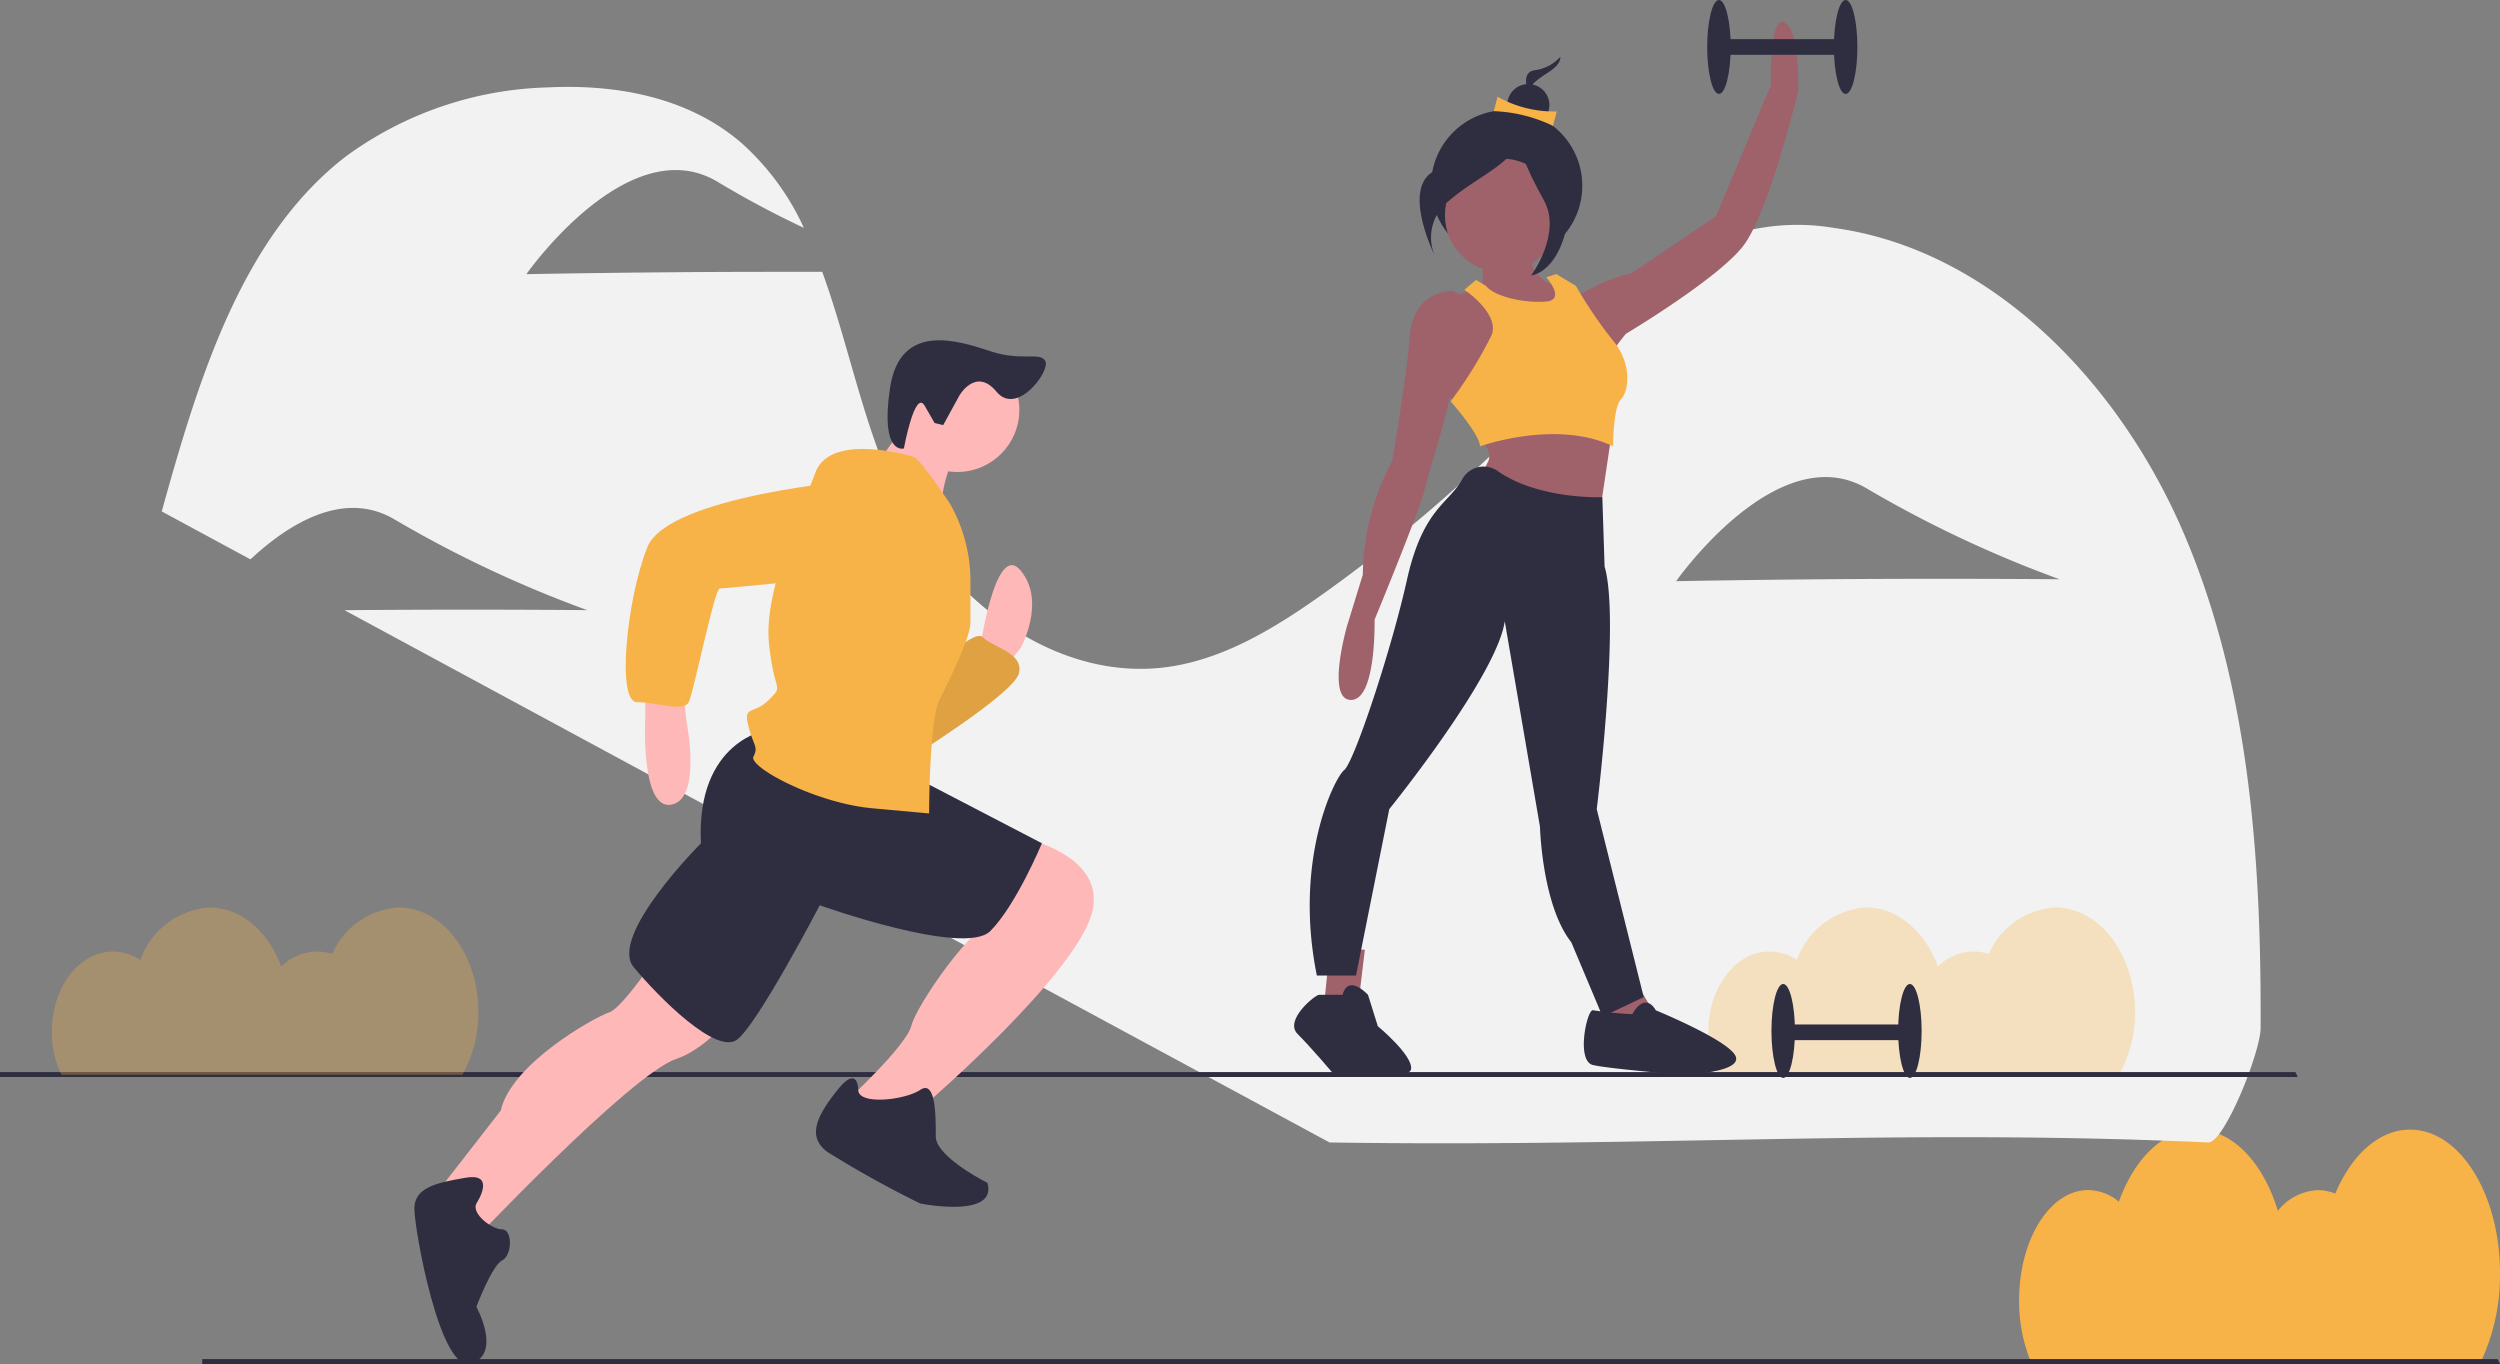 <svg xmlns="http://www.w3.org/2000/svg" width="157.271" height="85.82" viewBox="0 0 157.271 85.82"><rect x="0" y="0" width="157.271" height="85.82" fill="#808080" stroke="none"/><defs><style>.a,.c{fill:#f7b248;}.b{fill:#f2f2f2;}.c{opacity:0.3;}.d{fill:#2f2e41;}.e{fill:#ffb8b8;}.f{opacity:0.1;}.g{fill:#9f616a;}</style></defs><g transform="translate(0 0)"><path class="a" d="M975.251,658.6c0-4.99-2.532-9.036-5.656-9.036-1.963,0-3.692,1.6-4.706,4.025a2.836,2.836,0,0,0-1.081-.217,3.388,3.388,0,0,0-2.533,1.3c-.914-3.025-2.853-5.113-5.1-5.113-2.1,0-3.927,1.826-4.9,4.536a3.089,3.089,0,0,0-1.936-.728c-2.4,0-4.341,3.1-4.341,6.934a10.106,10.106,0,0,0,.684,3.734H974.11A12.853,12.853,0,0,0,975.251,658.6Z" transform="translate(-817.979 -578.501)"/><path class="b" d="M252.792,218.634C248.659,209,240.572,200.779,230.8,199.44a13.877,13.877,0,0,0-7.677.885c-3.146,1.44-5.464,4.348-7.808,7.03a96.3,96.3,0,0,1-16.547,15.025c-2.978,2.125-6.171,4.107-9.706,4.651-7.088,1.09-14.1-4.12-17.332-11.006-2.019-4.3-2.952-9.352-4.585-13.826-1.88,0-4.12,0-6.53.009-6.661.033-12.082.139-12.082.139s6.444-9.2,12.058-5.792a60.312,60.312,0,0,0,5.4,2.88,16.153,16.153,0,0,0-3.921-5.336c-3.357-2.9-7.9-3.715-12.2-3.5a22.491,22.491,0,0,0-12.735,4.374c-6.533,5.067-9.231,13.986-11.54,22.3l5.581,3.016c2.394-2.231,5.895-4.438,9.122-2.478a73.777,73.777,0,0,0,12.063,5.672s-5.378-.052-12.038-.019c-1.119.006-2.2.013-3.23.022l61.967,33.484c20.439.31,35.849-.881,55.271,0,1.013.046,3.291-5.677,3.3-7.183C257.684,239.169,256.924,228.27,252.792,218.634Zm-19.846,2.888c-6.661.033-12.082.139-12.082.139s6.444-9.2,12.058-5.792a73.781,73.781,0,0,0,12.063,5.672s-5.378-.052-12.038-.019Z" transform="translate(-115.42 -185.1)"/><path class="c" d="M845.838,557.289c0-3.629-2.246-6.57-5.018-6.57a4.848,4.848,0,0,0-4.176,2.927,3.007,3.007,0,0,0-.959-.158,3.267,3.267,0,0,0-2.247.948c-.811-2.2-2.531-3.717-4.521-3.717a4.971,4.971,0,0,0-4.351,3.3,3.12,3.12,0,0,0-1.717-.529c-2.127,0-3.851,2.257-3.851,5.042a6.2,6.2,0,0,0,.607,2.715h25.221A7.944,7.944,0,0,0,845.838,557.289Z" transform="translate(-711.528 -493.631)"/><path class="d" d="M226.55,587.547H82v-.31H226.4Z" transform="translate(-69.279 -501.742)"/><path class="d" d="M144.55,463.547H0v-.31H144.4Z" transform="translate(0 -395.794)"/><path class="e" d="M483.63,406.31s.975-7.151,2.6-5.2,0,4.876,0,4.876l-1.3,1.625-1.3-.975Z" transform="translate(-422.022 -365.219)"/><path class="a" d="M453.177,434.772s3.25-3.575,3.9-2.925,2.6.975,2.275,2.275-7.151,5.526-7.151,5.526Z" transform="translate(-395.256 -391.76)"/><path class="f" d="M453.177,434.772s3.25-3.575,3.9-2.925,2.6.975,2.275,2.275-7.151,5.526-7.151,5.526Z" transform="translate(-395.256 -391.76)"/><path class="e" d="M338.953,449.038v2.6s-.325,5.851,1.625,5.526.975-5.2.975-5.2l-.325-2.925Z" transform="translate(-298.36 -406.541)"/><path class="e" d="M262.154,570.557s-2.925,4.551-3.9,4.876-6.176,3.25-6.826,6.176l-4.551,5.851,2.275,2.925s10.4-11.051,13.327-12.027,5.851-5.851,5.851-5.851Z" transform="translate(-219.925 -511.748)"/><path class="e" d="M435.692,522.369s6.176.975,5.2,4.876-10.4,12.027-10.4,12.027l-.325,1.95-3.575.65-1.625-1.625.325-.975s3.9-3.575,4.226-4.876,3.9-6.5,5.526-6.826l-2.275-1.3Z" transform="translate(-372.186 -469.867)"/><path class="d" d="M231.921,670.456s1.3-1.95-.65-1.625-3.25.65-3.25,1.95,1.625,10.4,3.575,9.751.325-3.575.325-3.575.975-2.6,1.625-2.925.65-1.95,0-1.95S231.6,671.106,231.921,670.456Z" transform="translate(-201.954 -594.745)"/><path class="d" d="M416.77,629.479s0-1.625-1.3,0-1.95,2.925-.65,3.9a65.4,65.4,0,0,0,5.851,3.25s4.876.975,4.226-1.3c0,0-3.25-1.625-3.25-2.925s0-3.575-.975-2.925S416.77,630.454,416.77,629.479Z" transform="translate(-362.779 -560.918)"/><path class="d" d="M343.866,476.275s-4.551.65-4.226,7.151c0,0-5.851,5.851-4.226,7.8s5.2,5.526,6.5,4.551,5.2-8.451,5.2-8.451,9.1,3.25,10.726,1.625,3.25-5.526,3.25-5.526l-8.126-4.226Z" transform="translate(-295.545 -430.376)"/><circle class="e" cx="3.901" cy="3.901" r="3.901" transform="translate(56.322 21.889)"/><path class="e" d="M438.06,333.8s-2.275,3.575-2.925,3.9,4.551,3.575,4.551,3.575,0-4.226,1.625-5.2Z" transform="translate(-380.597 -307.966)"/><path class="a" d="M395.1,354.12s-5.2-1.625-6.176.975-3.25,7.476-2.925,10.726.975,2.6,0,3.575-1.625.325-1.3,1.625.65,1.3.325,1.95,3.9,2.925,7.476,3.25l3.575.325s0-5.851.65-7.151,1.95-3.9,1.95-4.876v-2.58a9.868,9.868,0,0,0-1.3-4.9h0S395.423,354.12,395.1,354.12Z" transform="translate(-337.625 -325.374)"/><path class="a" d="M347.086,365.232s-12.027.975-13.327,4.226-1.95,9.751-.65,9.751,2.925.65,3.25,0,1.625-7.151,1.95-7.151,10.076-.975,10.076-.975S352.612,365.882,347.086,365.232Z" transform="translate(-293.036 -335.035)"/><path class="d" d="M449.533,306.583s1.035-1.8,2.329-.236,3.4-1.309,3.076-1.921-1.464.028-3.42-.612-5.722-1.941-6.353,2.306.872,3.8.872,3.8.689-3.764,1.311-2.683l.622,1.081.54.133Z" transform="translate(-389.176 -281.707)"/><circle class="d" cx="4.759" cy="4.759" r="4.759" transform="translate(90.022 6.926)"/><path class="g" d="M699.909,246.578s.246,4.433-.246,4.433,3.078,2.093,3.078,2.093l2.216-1.231v-1.478s-2.955-.369-1.724-3.571S699.909,246.578,699.909,246.578Z" transform="translate(-606.674 -232.307)"/><path class="g" d="M572.823,411.517l-.369,3.694,1.231.369.985-.985.369-3.078Z" transform="translate(-489.178 -351.773)"/><path class="g" d="M689.124,419.645l.616,2.339,1.724,1.108,1.847-.985-2.093-3.448Z" transform="translate(-588.941 -357.897)"/><circle class="g" cx="3.571" cy="3.571" r="3.571" transform="translate(90.898 9.974)"/><path class="g" d="M681.7,287.844l-.862-.369a3.492,3.492,0,0,1-1.6-2.586,8.364,8.364,0,0,1,1.231-3.94l1.97-.616,2.315,1.884.025,3.041Z" transform="translate(-589.259 -262.237)"/><path class="g" d="M647.793,284.544l-.493-.246s-2.463-.123-2.709,2.832-1.108,7.88-1.108,7.88a15.367,15.367,0,0,0-1.847,7.141l-.985,3.2s-1.354,4.679.246,4.679,1.478-5.048,1.478-5.048,2.955-7.142,3.2-8.373,2.339-7.018,1.724-8.619A4.526,4.526,0,0,1,647.793,284.544Z" transform="translate(-555.904 -265.997)"/><path class="g" d="M700.163,335.89v1.354s.862.985.492,1.6a10.739,10.739,0,0,0-.739,1.847l1.724,2.709,5.787.492,1.151-7.71Z" transform="translate(-607.063 -309.761)"/><path class="g" d="M736.425,182.227l.985-.493a11.083,11.083,0,0,1,3.817-1.724l5.295-3.571,3.448-8.25s-.123-4.433.862-3.94.862,4.31.862,4.31-1.847,7.634-3.448,9.727-7.388,5.541-7.388,5.541-1.6,1.847-1.478,2.709S736.425,182.227,736.425,182.227Z" transform="translate(-638.569 -162.833)"/><path class="d" d="M642.922,365.482a1.536,1.536,0,0,0-2.216.616c-.862,1.478-2.463,1.847-3.448,6.28s-3.325,11.451-3.94,11.944-3.2,5.664-1.724,12.929h2.463l2.093-10.466s6.772-8.373,7.265-11.82l2.216,12.929s.123,4.925,1.97,7.265l1.97,4.679,2.586-1.231-2.955-11.82s1.478-11.944.493-15.268l-.142-4.358S645.507,367.329,642.922,365.482Z" transform="translate(-548.753 -335.883)"/><path class="d" d="M623.788,583.411h-1.477c-.246,0-2.216,1.6-1.354,2.463s2.216,2.463,2.216,2.463,4.8.611,4.925-.251-2.093-2.7-2.093-2.7l-.616-1.97S624.158,582.057,623.788,583.411Z" transform="translate(-539.329 -520.831)"/><path class="d" d="M749.986,590.666a23.511,23.511,0,0,1-2.463-.246c-.369-.123-1.108,3.2,0,3.448s5.664.616,5.664.616,3.571-.123,3.324-1.108-5.048-2.955-5.048-2.955S750.848,589.188,749.986,590.666Z" transform="translate(-647.302 -526.866)"/><path class="a" d="M691.815,275.517l-.616-.369-.739.616s2.216,1.478,1.724,2.832a26.356,26.356,0,0,1-2.586,4.186s1.847,2.093,1.847,2.832c0,0,4.8-1.724,8.373,0,0,0,0-2.463.492-2.955s.739-2.216-.492-3.694a26.982,26.982,0,0,1-2.34-3.448l-1.231-.739-.634.2s1.25,1.4.018,1.523S692.431,276.255,691.815,275.517Z" transform="translate(-598.341 -257.536)"/><path class="d" d="M721.967,178.347a2.6,2.6,0,0,1-1.613.845c-1.076.154-.231,1.844-.231,1.844a.971.971,0,0,1,.307-1.152C721.045,179.346,721.967,179.038,721.967,178.347Z" transform="translate(-623.807 -174.776)"/><circle class="d" cx="1.326" cy="1.326" r="1.326" transform="translate(94.818 5.287)"/><path class="a" d="M710.062,196.4a9.389,9.389,0,0,0-3.724-.926l.237-.906a7.277,7.277,0,0,0,3.724.926Z" transform="translate(-612.367 -188.482)"/><path class="d" d="M681.391,206.89a7.809,7.809,0,0,1-4.844,2.537c-3.229.461-.692,5.536-.692,5.536a2.916,2.916,0,0,1,.923-3.46C678.623,209.888,681.391,208.966,681.391,206.89Z" transform="translate(-585.6 -198.891)"/><path class="d" d="M717,206.1s.923,3.229,2.306,3.69.692,5.3-1.615,5.766c0,0,1.96-2.652.807-4.728S716.657,207.134,717,206.1Z" transform="translate(-621.371 -198.22)"/><rect class="d" width="8.496" height="0.985" transform="translate(107.775 2.463)"/><ellipse class="d" cx="0.739" cy="2.955" rx="0.739" ry="2.955" transform="translate(115.367 0)"/><ellipse class="d" cx="0.739" cy="2.955" rx="0.739" ry="2.955" transform="translate(107.397 0)"/><rect class="d" width="8.496" height="0.985" transform="translate(111.806 64.448)"/><ellipse class="d" cx="0.739" cy="2.955" rx="0.739" ry="2.955" transform="translate(119.409 61.901)"/><ellipse class="d" cx="0.739" cy="2.955" rx="0.739" ry="2.955" transform="translate(111.439 61.901)"/><path class="c" d="M107.838,557.289c0-3.629-2.247-6.57-5.018-6.57a4.848,4.848,0,0,0-4.176,2.927,3.006,3.006,0,0,0-.959-.158,3.267,3.267,0,0,0-2.247.948c-.811-2.2-2.531-3.717-4.521-3.717a4.971,4.971,0,0,0-4.351,3.3,3.12,3.12,0,0,0-1.717-.529c-2.127,0-3.851,2.257-3.851,5.042a6.2,6.2,0,0,0,.607,2.715h25.221A7.943,7.943,0,0,0,107.838,557.289Z" transform="translate(-77.741 -493.631)"/></g></svg>